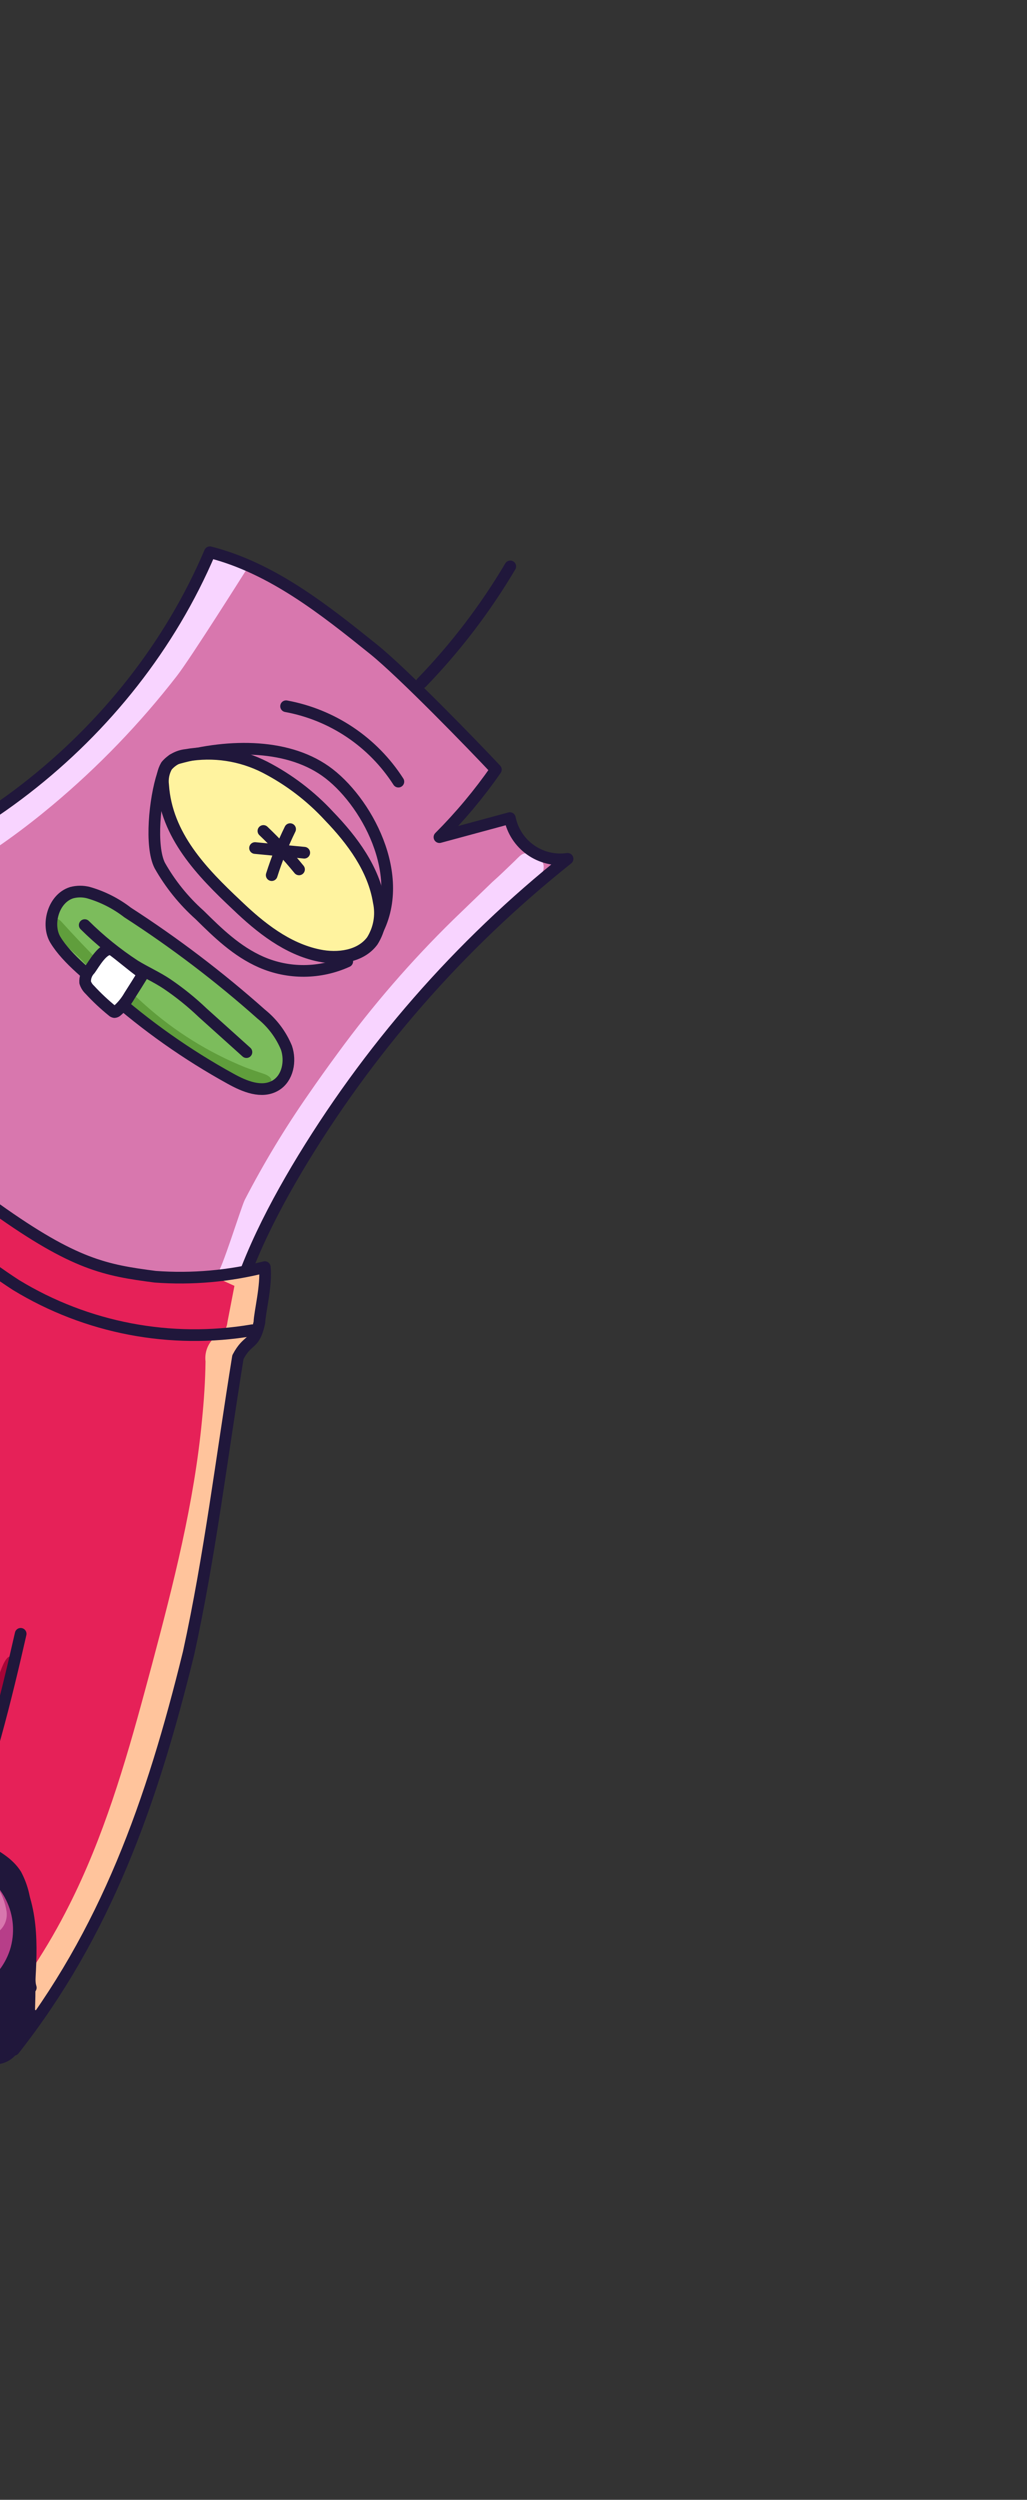 <svg width="176" height="428" viewBox="0 0 176 428" fill="none" xmlns="http://www.w3.org/2000/svg">
<rect x="0" y="0" width="176" height="428" fill="#333333" stroke="none"/>
<g clip-path="url(#clip0_5041_20848)">
<path d="M14.345 325.275C20.706 309.455 25.752 293.138 29.432 276.491C32.911 269.594 35.31 262.205 36.546 254.582C37.695 246.89 37.391 239.038 38.626 231.357C40.433 220.209 45.398 209.778 51.184 200.08C63.309 179.714 79.031 161.716 97.584 146.963C95.355 147.284 93.088 146.739 91.249 145.442C89.41 144.145 88.138 142.193 87.692 139.986C83.693 141.046 79.672 142.134 75.627 143.25C79.186 139.689 82.423 135.819 85.298 131.686C81.522 127.653 69.395 115.194 64.364 111.11C55.87 104.253 46.919 97.178 36.287 94.47C22.751 126.334 -8.104 150.295 -42.448 155.349C-55.792 157.306 -69.595 156.64 -82.97 158.233C-86.55 157.547 -90.134 156.545 -93.666 155.85C-114.665 151.646 -136.228 158.239 -155.854 166.706C-159.674 168.156 -163.249 170.183 -166.456 172.717C-168.348 174.176 -169.68 176.244 -170.225 178.57C-170.457 181.258 -169.662 183.932 -167.998 186.054C-165.106 190.079 -161.364 193.419 -157.038 195.838C-177.542 207.766 -185.878 206.287 -206.148 218.498C-219.75 226.544 -232.748 235.571 -245.039 245.506C-256.705 255.12 -284.397 275.409 -279.563 293.659C-277.122 303.024 -267.249 310.978 -258.187 313.093C-254.066 314.047 -228.994 312.556 -230.09 304.527C-227.249 325.358 -215.423 344.201 -200.182 358.678C-184.94 373.156 -166.426 383.706 -147.582 393.016C-155.381 397.716 -158.135 408.254 -156.02 417.105C-153.904 425.957 -147.873 433.363 -141.302 439.65C-135.448 445.291 -128.122 450.623 -120.077 449.692C-113.355 448.853 -107.946 443.919 -103.124 439.137C-65.078 401.489 -42.114 373.701 -9.093 331.643C-6.894 334.779 -4.33 337.642 -1.453 340.171C-0.851 340.841 -0.099 341.36 0.741 341.685C2.332 342.164 4.018 341.178 5.264 340.127C9.656 336.306 12.194 330.679 14.345 325.275ZM-148.364 183.297C-142.482 180.318 -136.01 178.691 -129.421 178.536C-130.44 179.236 -131.468 179.927 -132.497 180.618C-135.788 182.814 -139.114 184.956 -142.474 187.042C-144.457 185.819 -146.42 184.571 -148.364 183.297ZM1.255 318.203C0.693 319.573 0.209 320.886 -0.324 322.228L-1.16 321.36C-0.375 320.32 0.44 319.271 1.255 318.203Z" fill="#D877AE"/>
<path d="M52.818 187.424C48.806 193.185 45.173 199.201 41.944 205.435C41.307 206.726 37.84 217.989 37.187 218.073L41.824 217.532C42.173 217.535 42.513 217.42 42.788 217.205C42.981 216.99 43.112 216.728 43.167 216.445C45.886 207.359 50.384 198.903 56.401 191.569C57.685 190.011 59.064 188.474 60.187 186.846C61.919 184.386 63.206 181.62 64.853 179.092C66.824 176.236 69.051 173.566 71.506 171.114C75.924 166.44 80.464 161.855 85.107 157.396C87.136 155.439 97.469 148.523 91.158 146.294C89.483 145.709 89.248 146.461 87.854 147.749C86.713 148.85 85.572 149.951 84.373 151.012C82.136 153.17 79.902 155.324 77.671 157.475C70.462 164.53 63.847 172.167 57.894 180.31C56.174 182.645 54.482 185.011 52.818 187.424Z" fill="#F8D4FF"/>
<path d="M8.99 137.855C-0.713 145.971 -11.62 152.857 -23.693 156.581C-28.441 158.051 -33.331 159.015 -38.28 159.456C-38.406 158.056 -38.79 156.691 -39.413 155.431C-38.785 156.707 -22.661 150.564 -21.04 149.903C-15.023 147.447 -9.24 144.452 -3.762 140.954C7.235 133.954 16.887 125.036 24.732 114.624C29.251 108.611 32.324 102.016 36.131 95.655C38.225 96.026 40.25 96.711 42.138 97.687C42.138 97.687 32.632 112.761 30.306 115.738C24.011 123.851 16.865 131.266 8.99 137.855Z" fill="#F8D4FF"/>
<path d="M-206.417 218.531C-177.94 201.379 -160.502 199.216 -132.853 180.755C-122.366 173.746 -112.068 166.073 -100.15 161.953C-81.897 155.637 -61.874 158.243 -42.766 155.429C-8.489 150.403 22.384 126.462 35.969 94.551C46.601 97.258 55.504 104.324 64.047 111.191C69.097 115.256 81.204 127.733 84.981 131.766C82.105 135.899 78.869 139.769 75.309 143.331L87.375 140.067C87.82 142.274 89.093 144.226 90.932 145.523C92.771 146.82 95.037 147.364 97.266 147.044C78.713 161.797 62.991 179.794 50.866 200.16C45.139 209.84 40.126 220.261 38.308 231.438C37.073 239.119 37.377 246.971 36.228 254.663C33.369 273.936 21.734 290.629 10.072 306.221C-28.327 357.716 -57.889 394.068 -103.538 439.255C-108.35 444.027 -113.713 449.067 -120.491 449.809C-128.537 450.74 -135.881 445.388 -141.716 439.767C-148.267 433.462 -154.3 426.074 -156.434 417.222C-158.569 408.371 -155.814 397.814 -147.996 393.133C-166.84 383.823 -185.364 373.282 -200.596 358.795C-215.827 344.308 -227.664 325.475 -230.505 304.644C-229.409 312.673 -254.48 314.165 -258.601 313.21C-267.673 311.105 -277.536 303.141 -279.987 293.786C-284.762 275.479 -257.08 255.199 -245.405 245.577C-233.084 235.625 -220.053 226.586 -206.417 218.531Z" stroke="#20173B" stroke-width="2" stroke-linecap="round" stroke-linejoin="round"/>
<path d="M2.069 351.184C26.804 319.355 37.434 278.386 39.065 238.139C39.174 235.343 39.318 232.251 41.225 230.206C42.134 229.197 43.286 228.556 44.148 227.575C46.526 224.849 45.846 220.727 45.03 217.206C29.853 221.948 12.989 216.897 0.005 207.748C-12.978 198.599 -22.799 185.741 -32.384 173.145C-35.91 168.513 -38.937 163.832 -39.997 158.027C-40.606 154.682 -40.144 153.014 -43.971 152.227C-46.939 151.61 -50.488 152.869 -53.429 153.372C-72.473 156.877 -91.861 150.009 -111.217 150.203C-135.489 150.416 -158.427 161.87 -178.328 175.869C-166.267 169.242 -149.554 173.629 -141.879 184.888C-142.518 185.24 -143.117 185.555 -143.785 185.917C-150.785 189.67 -157.932 193.12 -165.227 196.268C-168.878 197.832 -172.559 199.325 -176.271 200.747C-179.175 201.855 -185.489 202.903 -187.153 205.297C-181.051 209.477 -172.092 211.465 -165.289 214.479C-157.978 217.679 -150.864 221.308 -143.982 225.347C-117.839 240.88 -96.8 263.555 -76.13 285.946C-63.953 298.022 -53.881 312.049 -46.331 327.449L-28.429 360.598C-20.998 347.959 -7.767 335.03 1.832 322.218C6.014 330.713 4.174 341.555 2.069 351.184Z" fill="#E62158"/>
<path d="M-51.998 266.964C-49.542 269.881 -46.279 272.171 -44.435 275.528C-43.318 277.914 -42.533 280.442 -42.103 283.042C-41.027 287.695 -39.544 292.245 -37.672 296.639C-33.295 307.034 -26.743 316.366 -22.337 326.734C-20.969 329.674 -20.077 332.814 -19.694 336.035C-19.33 339.283 -20.131 342.555 -21.954 345.269C-23.783 347.766 -26.6 349.354 -28.627 351.704C-30.654 354.053 -31.589 357.946 -29.348 360.074C-22.501 351.136 -15.125 342.616 -7.26 334.56L-27.729 303.961C-32.205 297.368 -36.649 290.611 -39.298 283.14C-39.866 281.201 -40.664 279.337 -41.676 277.589C-43.418 274.924 -46.346 273.176 -47.973 270.493" fill="#A80437"/>
<path d="M-12.821 308.058C-13.06 308.29 -13.216 308.593 -13.269 308.921C-13.226 309.279 -13.051 309.606 -12.778 309.84L-6.306 316.767C-7.095 315.948 -1.93 303.01 -1.447 301.265C-0.682 298.545 0.046 295.825 0.735 293.103C1.17 291.386 3.295 286.346 2.683 284.736C1.531 281.745 0.301 285.546 -0.142 286.726C-1.116 289.283 -2.23 291.783 -3.482 294.216C-6.033 299.185 -9.168 303.832 -12.821 308.058Z" fill="#A80437"/>
<path d="M27.956 134.426C27.81 133.306 28.037 132.169 28.601 131.19C29.444 130.175 30.648 129.527 31.959 129.381C36.561 128.574 41.3 129.287 45.458 131.412C49.584 133.542 53.305 136.377 56.454 139.788C60.468 143.95 64.094 148.843 65.023 154.531C65.516 156.8 65.101 159.172 63.865 161.14C61.889 163.835 58.009 164.341 54.755 163.661C49.267 162.539 44.669 158.884 40.631 155.009C34.633 149.375 28.551 143.107 27.956 134.426Z" fill="#FFF39F" stroke="#20173B" stroke-width="2" stroke-miterlimit="10"/>
<path d="M27.852 134.319C27.697 133.197 27.921 132.054 28.488 131.073C29.335 130.063 30.537 129.416 31.846 129.264C36.448 128.461 41.185 129.173 45.345 131.294C49.471 133.425 53.192 136.26 56.341 139.671C60.355 143.833 63.99 148.735 64.91 154.413C65.403 156.682 64.988 159.055 63.752 161.022C61.776 163.718 57.896 164.224 54.642 163.544C49.154 162.422 44.556 158.767 40.518 154.892C34.52 149.258 28.438 142.99 27.852 134.319Z" stroke="#20173B" stroke-width="2" stroke-linecap="round" stroke-linejoin="round"/>
<path d="M29.608 130.067C38.49 127.427 48.871 127.161 55.765 132.006C62.659 136.851 69.983 150.029 64.357 159.932" stroke="#20173B" stroke-width="2" stroke-linecap="round" stroke-linejoin="round"/>
<path d="M59.508 164.607C57.196 165.658 54.69 166.211 52.151 166.232C49.613 166.254 47.098 165.741 44.771 164.729C40.571 162.892 37.352 159.75 34.201 156.639C31.476 154.21 29.17 151.351 27.374 148.173C25.72 144.896 26.512 136.834 27.893 132.624" stroke="#20173B" stroke-width="2" stroke-linecap="round" stroke-linejoin="round"/>
<path d="M43.707 145.195L52.142 145.996" stroke="#20173B" stroke-width="2" stroke-linecap="round" stroke-linejoin="round"/>
<path d="M49.717 141.958C48.469 144.501 47.415 147.134 46.562 149.835" stroke="#20173B" stroke-width="2" stroke-linecap="round" stroke-linejoin="round"/>
<path d="M45.141 142.27C47.313 144.334 49.352 146.533 51.246 148.854" stroke="#20173B" stroke-width="2" stroke-linecap="round" stroke-linejoin="round"/>
<path d="M72.247 116.883C78.075 110.864 83.177 104.183 87.448 96.976" stroke="#20173B" stroke-width="2" stroke-linecap="round" stroke-linejoin="round"/>
<path d="M49.026 120.917C52.948 121.636 56.68 123.153 59.991 125.373C63.301 127.594 66.12 130.472 68.272 133.827" stroke="#20173B" stroke-width="2" stroke-linecap="round" stroke-linejoin="round"/>
<path d="M12.275 152.84C13.213 152.59 14.199 152.585 15.14 152.824C17.579 153.522 19.862 154.677 21.869 156.229C29.941 161.437 37.599 167.257 44.778 173.639C46.672 175.162 48.153 177.134 49.087 179.378C49.869 181.672 49.326 184.584 47.253 185.831C44.869 187.264 41.894 186.014 39.504 184.688C32.036 180.578 25.049 175.65 18.671 169.997C15.731 167.396 11.535 164.294 9.49 160.905C7.947 158.368 9.085 153.847 12.275 152.84Z" fill="#7CBC5C"/>
<path d="M2.537 350.244C2.188 351.018 1.586 351.65 0.83 352.038C0.074 352.425 -0.791 352.543 -1.622 352.374C-2.197 352.17 -2.725 351.855 -3.176 351.445C-7.01 348.302 -9.44 343.767 -9.936 338.833C-9.989 338.416 -9.984 337.994 -9.922 337.578C-9.601 336.543 -8.952 335.64 -8.073 335.005L-5.765 337.613C-4.607 339.063 -3.211 340.306 -1.637 341.289C-0.842 341.77 0.064 342.038 0.993 342.068C1.922 342.098 2.843 341.888 3.668 341.459C3.675 342.81 3.579 344.16 3.382 345.497C3.083 347.14 3.264 348.752 2.537 350.244Z" fill="#20173B" stroke="#20173B" stroke-width="2" stroke-linecap="round" stroke-linejoin="round"/>
<path d="M-6.489 314.234C-2.323 304.574 1.205 290.017 3.542 279.731" stroke="#20173B" stroke-width="2" stroke-linecap="round" stroke-linejoin="round"/>
<path d="M9.631 157.459C9.865 157.233 10.243 157.508 10.469 157.742C15.006 162.775 19.813 167.559 24.87 172.07C29.926 176.581 35.721 180.186 42.002 182.73C43.068 183.132 44.144 183.506 45.22 183.86C45.858 184.072 46.625 184.517 46.498 185.185C46.37 185.854 45.554 185.964 44.923 185.914C41.864 185.574 38.951 184.432 36.477 182.603C33.941 180.891 31.632 178.867 29.066 177.203C27.808 176.366 26.48 175.634 25.212 174.787C22.446 172.83 19.894 170.589 17.595 168.1C16.42 166.881 15.255 165.673 14.08 164.454C12.905 163.236 11.723 162.382 10.681 161.242C10.137 160.639 8.989 157.984 9.631 157.459Z" fill="#609E3C"/>
<path d="M14.519 158.388C17.129 160.975 19.994 163.292 23.07 165.303C24.879 166.418 26.865 167.287 28.635 168.477C30.805 169.946 32.847 171.594 34.742 173.404L42.233 180.138" stroke="#20173B" stroke-width="2" stroke-linecap="round" stroke-linejoin="round"/>
<path d="M12.275 152.84C13.213 152.59 14.199 152.585 15.14 152.824C17.579 153.522 19.862 154.677 21.869 156.229C29.941 161.437 37.599 167.257 44.778 173.639C46.672 175.162 48.153 177.134 49.087 179.378C49.869 181.672 49.326 184.584 47.253 185.831C44.869 187.264 41.894 186.014 39.504 184.688C32.036 180.578 25.049 175.65 18.671 169.997C15.731 167.396 11.535 164.294 9.49 160.905C7.947 158.368 9.085 153.847 12.275 152.84Z" stroke="#20173B" stroke-width="2" stroke-linecap="round" stroke-linejoin="round"/>
<path d="M24.82 289.534C25.232 288.009 25.643 286.483 26.055 284.958C29.722 271.188 33.276 257.303 34.623 243.08C34.953 239.771 35.178 236.451 35.221 233.099C35.14 232.433 35.202 231.757 35.402 231.116C35.602 230.475 35.936 229.884 36.382 229.383C37.038 229.016 37.67 228.608 38.273 228.161C38.671 227.635 38.914 227.009 38.978 226.353L40.176 220.157L37.687 219.021C39.905 218.319 42.213 217.944 44.538 217.906C45.499 219.973 45.717 222.308 45.153 224.518C44.552 226.979 42.999 229.04 41.904 231.301C40.742 233.888 39.891 236.603 39.367 239.39C36.038 255.129 35.066 271.322 31.173 286.926C28.771 295.882 25.879 304.7 22.509 313.339C18.103 325.112 13.487 337.37 4.443 346.129C4.392 342.679 3.873 339.681 5.768 336.725C8.002 333.336 10.035 329.817 11.856 326.189C17.715 314.596 21.435 302.054 24.82 289.534Z" fill="#FFC49C"/>
<path d="M-140.117 187.007C-146.954 173.943 -165.065 168.497 -178.006 175.559C-161.561 163.97 -142.049 152.848 -121.661 150.775C-100.976 148.66 -80.846 154.286 -60.15 154.135C-54.516 154.12 -44.671 148.163 -40.698 154.489C-38.781 157.531 -38.752 161.622 -36.81 164.885C-34.971 167.964 -33.054 171.006 -31.068 173.983C-22.744 186.383 -12.904 198.227 -0.67 206.951C12.795 216.539 18.075 217.485 26.6 218.594C32.907 219.056 39.248 218.499 45.38 216.944C45.715 220.082 44.488 224.746 44.457 226.412C43.546 230.544 42.53 229.041 40.773 232.354C37.957 249.779 35.952 266.403 32.339 282.942C26.046 308.612 18.148 330.918 2.389 350.95M2.389 350.95C8.885 342.184 2.557 350.206 2.389 350.95ZM2.389 350.95C2.557 350.206 4.021 344.598 5.461 344.959C6.653 345.258 2.645 350.609 2.389 350.95ZM2.389 350.95C3.844 344.356 5.245 337.55 4.556 330.783C3.795 323.316 1.092 317.195 -6.518 314.262" stroke="#20173B" stroke-width="2" stroke-linecap="round" stroke-linejoin="round"/>
<path d="M43.244 227.751C29.246 230.138 14.861 227.39 2.738 220.011C-3.002 216.287 -8.344 211.983 -13.205 207.169C-22.989 197.921 -32.215 188.1 -40.834 177.757C-43.89 174.401 -46.422 170.603 -48.346 166.492C-49.785 163.049 -50.417 159.321 -50.194 155.595" stroke="#20173B" stroke-width="2" stroke-linecap="round" stroke-linejoin="round"/>
<path d="M15.412 165.992C15.128 166.283 14.908 166.632 14.767 167.014C14.626 167.396 14.568 167.803 14.595 168.209C14.747 168.687 15.02 169.117 15.386 169.459C16.595 170.769 17.898 171.99 19.284 173.111C19.374 173.201 19.491 173.26 19.616 173.28C19.75 173.269 19.878 173.218 19.983 173.133C20.861 172.398 21.601 171.513 22.168 170.518C22.987 169.24 23.797 167.951 24.587 166.662C24.459 166.88 19.668 162.79 19.183 162.6C17.727 162.047 16.1 165.065 15.412 165.992Z" fill="white" stroke="#20173B" stroke-width="2" stroke-linecap="round" stroke-linejoin="round"/>
<path d="M-30.227 283.233C-30.81 281.894 -31.116 280.451 -31.126 278.991C-31.137 277.53 -30.852 276.082 -30.29 274.734C-29.508 272.889 -28.223 271.293 -27.299 269.499C-24.168 263.451 -25.585 256.164 -27.071 249.528C-29.851 250.159 -30.959 253.54 -31.069 256.393C-31.18 259.246 -30.913 262.412 -32.641 264.643C-36.426 254.411 -33.406 242.959 -34.977 232.172C-35.172 230.779 -35.64 229.181 -36.964 228.726C-37.528 228.582 -38.124 228.624 -38.663 228.846C-39.203 229.068 -39.656 229.457 -39.956 229.957C-40.543 230.96 -40.888 232.085 -40.966 233.244C-41.973 241.057 -41.749 248.978 -40.301 256.718L-42.806 244.085C-43.507 240.528 -44.162 236.646 -42.483 233.428C-44.623 232.049 -47.686 233.48 -48.878 235.72C-49.889 238.086 -50.125 240.711 -49.554 243.219C-48.734 248.291 -47.605 253.309 -46.174 258.243L-50.014 248.403C-50.83 246.62 -51.385 244.729 -51.663 242.788C-51.847 240.802 -51.545 238.518 -52.917 237.076C-53.084 236.887 -53.288 236.737 -53.518 236.633C-53.747 236.53 -53.996 236.477 -54.247 236.477C-55.485 236.561 -55.813 238.232 -55.73 239.469C-55.415 244.929 -54.302 250.313 -52.426 255.45C-54.382 252.956 -55.681 250.012 -56.204 246.885C-56.367 245.896 -56.622 244.655 -57.547 244.418C-59.282 245.509 -59.3 247.99 -58.906 250.018C-57.87 255.539 -55.588 260.749 -52.234 265.254C-47.711 271.331 -41.105 276.248 -39.255 283.868C-37.456 291.2 -32.586 297.246 -28.407 303.336L-17.951 318.572C-14.602 323.45 -11.603 328.552 -8.225 333.402C-6.233 336.009 -3.986 338.41 -1.518 340.572C-0.916 341.243 -0.164 341.761 0.677 342.086C2.268 342.565 3.953 341.579 5.199 340.528L5.404 340.331C5.236 339.781 5.172 339.205 5.215 338.632C5.629 331.837 5.611 324.556 1.134 319.054L-0.275 322.669C-12.169 311.54 -22.204 298.577 -29.997 284.272L-30.227 283.233Z" fill="#D877AE"/>
<path d="M-0.445 323.078C0.367 324.366 0.905 325.807 1.134 327.312C1.227 328.072 1.088 328.842 0.733 329.52C0.378 330.199 -0.176 330.753 -0.853 331.109C-3.055 332.066 -5.315 329.957 -6.774 328.054C-15.313 317.013 -23.327 305.592 -30.816 293.79C-32.87 290.697 -34.68 287.449 -36.23 284.076C-37.03 282.251 -37.685 280.361 -38.533 278.564C-41.16 272.99 -45.617 268.466 -49.593 263.835C-53.568 259.204 -57.399 253.944 -58.397 247.872C-59.362 247.73 -59.543 249.24 -59.245 250.175C-56.88 257.846 -52.936 264.935 -47.666 270.987C-46.287 272.573 -44.82 274.075 -43.597 275.773C-40.468 280.13 -39.093 285.481 -36.614 290.238C-35.43 292.421 -34.126 294.536 -32.708 296.573C-23.042 311.048 -14.602 325.501 -3.518 338.927C-2.743 339.438 -1.884 339.806 -0.98 340.017C-0.674 340.076 -0.36 340.072 -0.055 340.005C0.249 339.938 0.537 339.809 0.79 339.626C1.902 338.841 2.789 337.777 3.362 336.541C3.935 335.305 4.173 333.941 4.053 332.585C3.783 329.877 3.031 327.238 1.832 324.795" fill="#B73E89"/>
<path d="M-30.363 283.307C-30.945 281.965 -31.249 280.518 -31.256 279.054C-31.264 277.59 -30.974 276.139 -30.405 274.79C-29.614 272.936 -28.329 271.339 -27.395 269.555C-24.265 263.507 -25.691 256.211 -27.177 249.574C-29.957 250.205 -31.065 253.586 -31.175 256.439C-31.286 259.292 -31.019 262.458 -32.747 264.689C-36.532 254.457 -33.503 243.014 -35.084 232.218C-35.288 230.835 -35.747 229.227 -37.07 228.772C-37.635 228.628 -38.23 228.67 -38.77 228.892C-39.309 229.114 -39.762 229.503 -40.063 230.003C-40.649 231.006 -40.995 232.131 -41.072 233.29C-42.077 241.104 -41.846 249.025 -40.388 256.765L-42.893 244.132C-43.594 240.574 -44.249 236.692 -42.57 233.474C-44.71 232.095 -47.773 233.526 -48.975 235.775C-49.975 238.138 -50.205 240.756 -49.631 243.256C-48.817 248.329 -47.688 253.347 -46.251 258.28L-50.092 248.44C-50.901 246.655 -51.456 244.765 -51.741 242.825C-51.924 240.839 -51.623 238.555 -52.995 237.112C-53.162 236.925 -53.367 236.776 -53.596 236.673C-53.825 236.57 -54.074 236.516 -54.325 236.514C-55.562 236.598 -55.89 238.268 -55.808 239.506C-55.49 244.972 -54.377 250.362 -52.503 255.506C-54.451 253.008 -55.749 250.065 -56.282 246.941C-56.445 245.932 -56.709 244.701 -57.681 244.416C-59.407 245.497 -59.424 247.978 -59.021 250.016C-57.99 255.534 -55.711 260.742 -52.359 265.242C-47.835 271.32 -41.23 276.236 -39.369 283.867C-37.58 291.189 -32.711 297.234 -28.522 303.334L-18.076 318.56C-14.727 323.439 -11.727 328.541 -8.349 333.391C-6.357 335.997 -4.11 338.399 -1.642 340.56C-1.04 341.231 -0.288 341.75 0.552 342.075C2.143 342.553 3.829 341.567 5.074 340.516L5.279 340.319C5.111 339.769 5.047 339.193 5.091 338.62C5.504 331.825 5.487 324.544 1.01 319.042L-0.399 322.657C-12.307 311.535 -22.346 298.567 -30.131 284.25L-30.363 283.307Z" stroke="#20173B" stroke-width="2" stroke-linecap="round" stroke-linejoin="round"/>
<path d="M-5.61 317.469C-3.349 320.028 -0.524 322.196 1.019 325.26C2.361 327.935 2.603 331.031 1.692 333.885C0.751 336.725 -1.258 339.088 -3.911 340.473C-1.031 342.286 1.679 344.357 4.184 346.661C4.493 346.688 4.802 346.619 5.07 346.462C5.337 346.306 5.549 346.07 5.676 345.787C5.916 345.216 6.029 344.6 6.007 343.982C6.206 338.224 5.984 332.46 5.341 326.735C5.23 324.54 4.636 322.396 3.599 320.458C2.139 318.104 -0.46 316.698 -2.899 315.438C-3.705 315.012 -5.289 314.112 -6.218 314.612C-7.553 315.336 -6.21 316.787 -5.61 317.469Z" fill="#20173B"/>
</g>
<defs>
<clipPath id="clip0_5041_20848">
<rect width="258.541" height="417.898" fill="white" transform="translate(-4.186) rotate(46.04)"/>
</clipPath>
</defs>
</svg>
